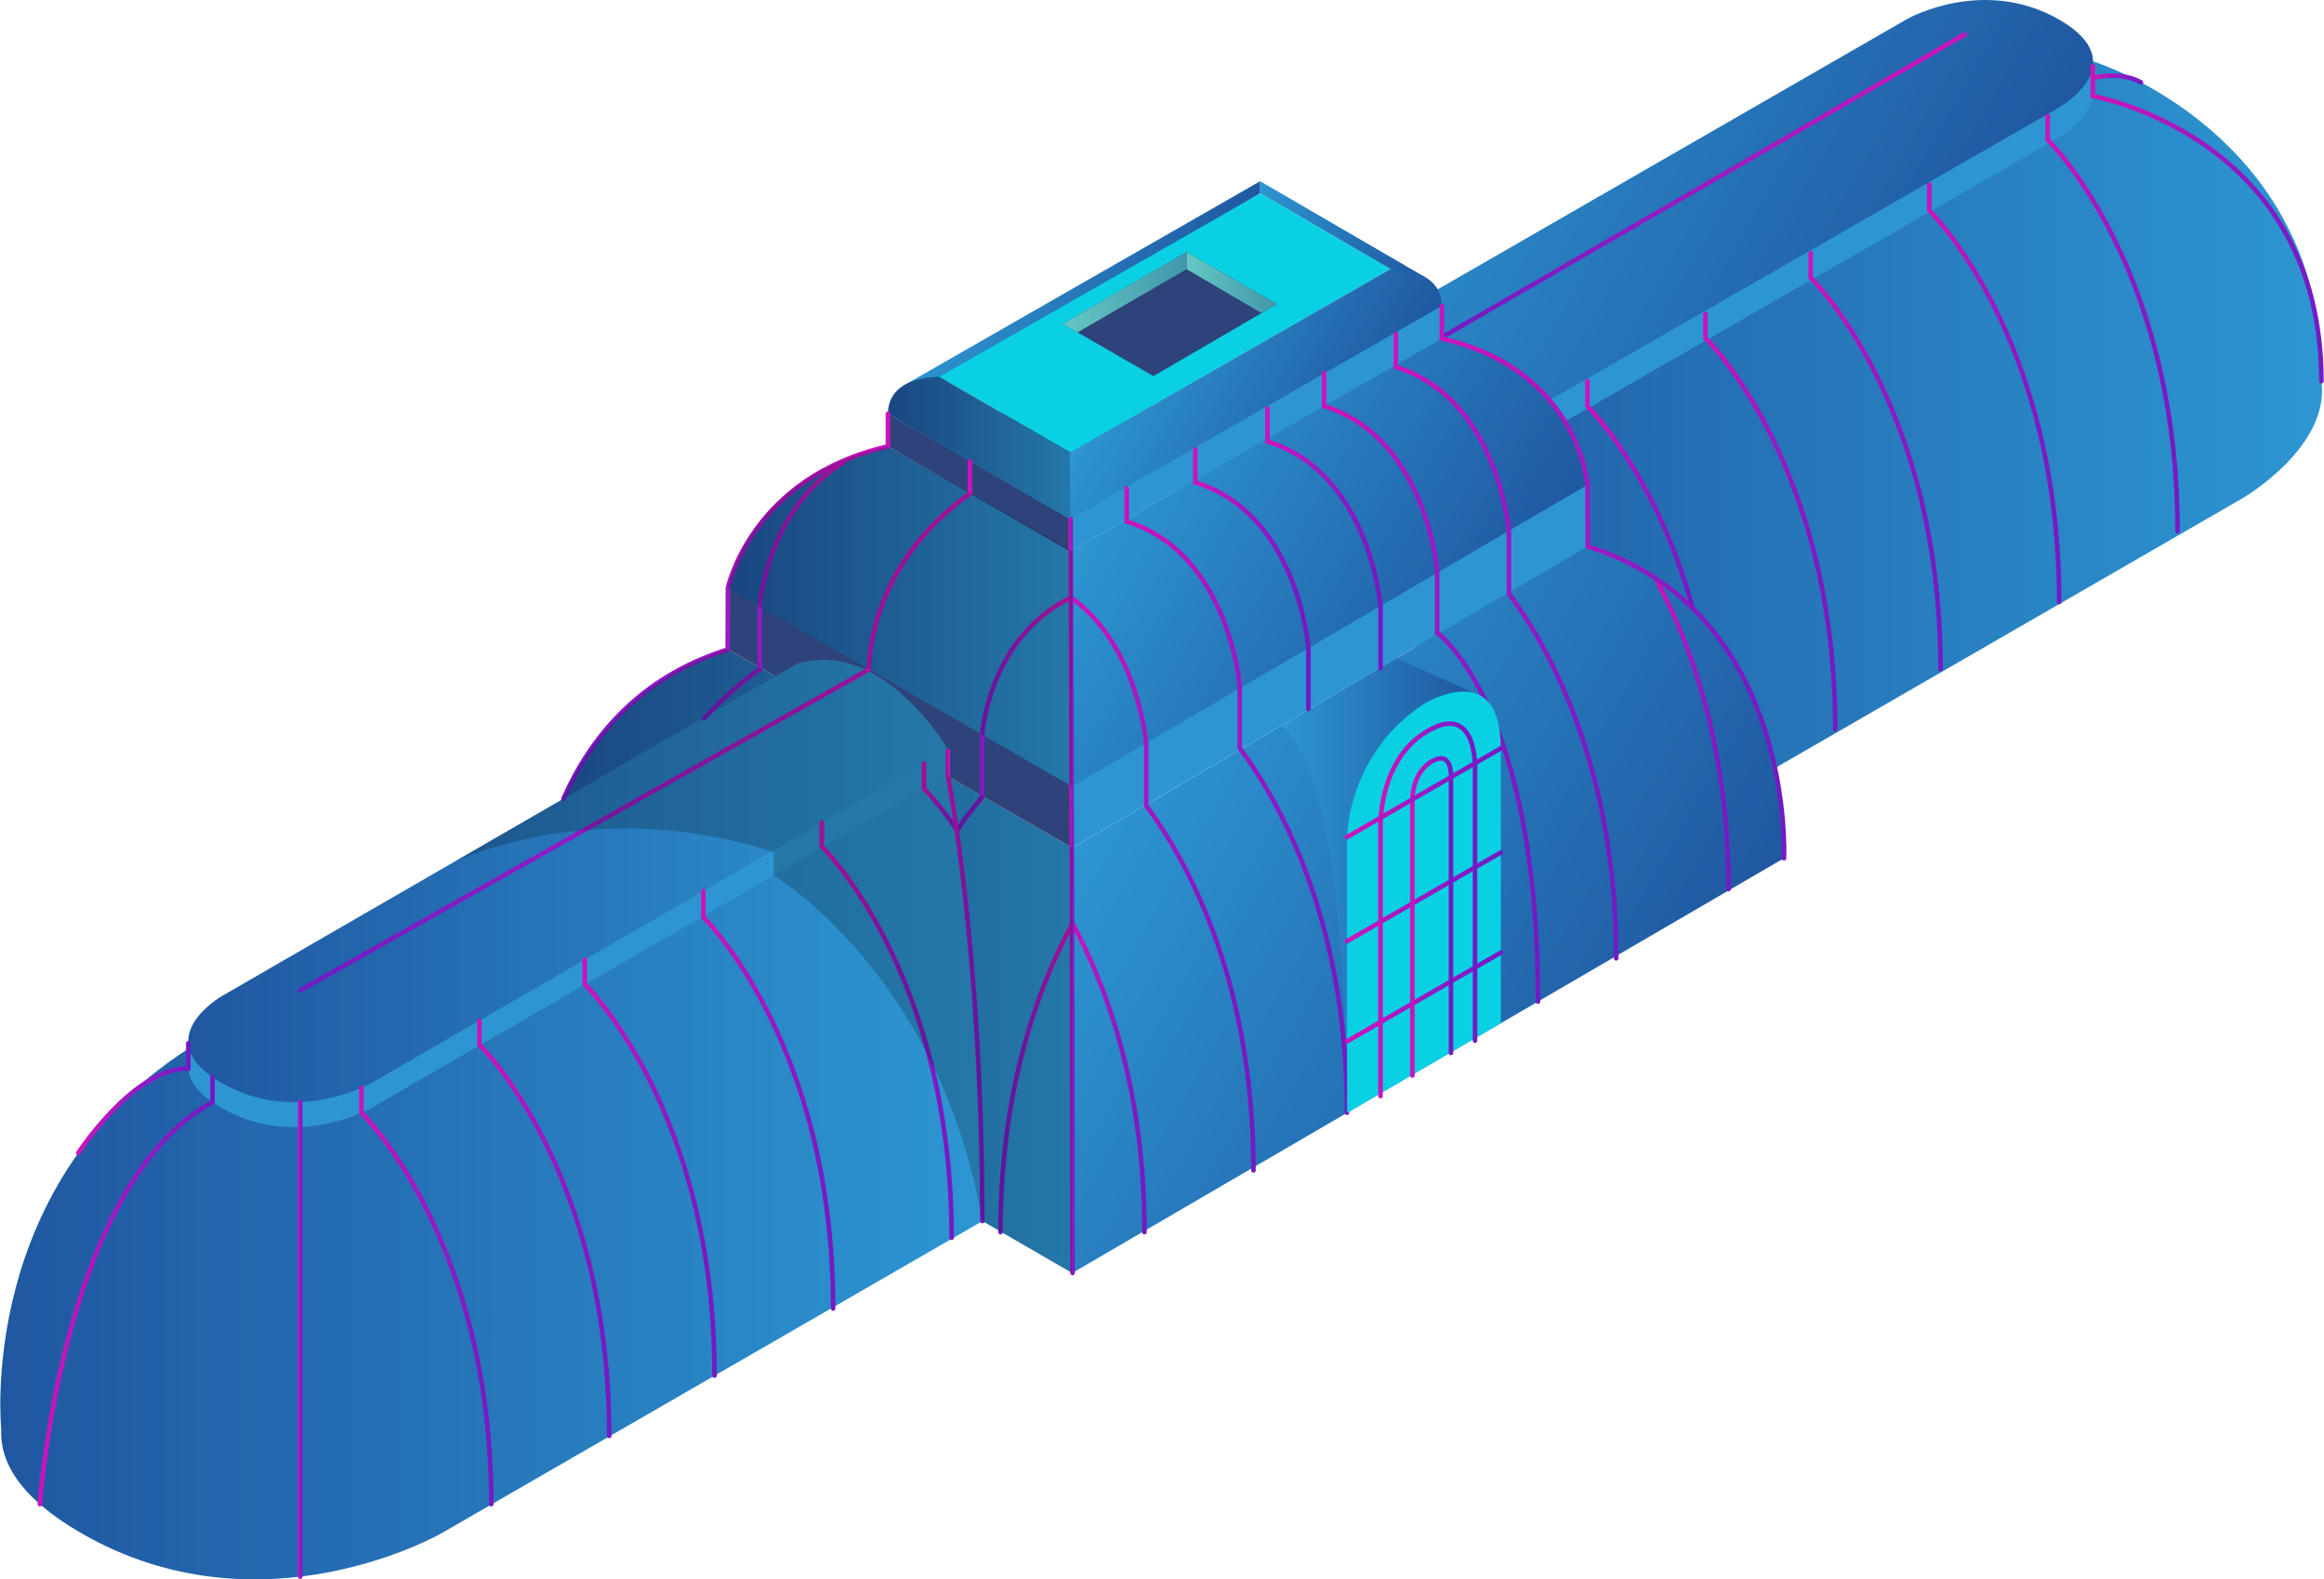 <svg xmlns="http://www.w3.org/2000/svg" xmlns:xlink="http://www.w3.org/1999/xlink" viewBox="0 0 1018.42 692.46" width="1018" height="692" class="kew__svg">
	<defs>
		<style>
			.kew-cls-1,.kew-cls-9{fill:#2d437a;}.kew-cls-1,.kew-cls-19,.kew-cls-20,.kew-cls-21,.kew-cls-24,.kew-cls-25,.kew-cls-26,.kew-cls-27,.kew-cls-28,.kew-cls-29,.kew-cls-30,.kew-cls-31,.kew-cls-32,.kew-cls-33,.kew-cls-34,.kew-cls-35,.kew-cls-36,.kew-cls-37,.kew-cls-38,.kew-cls-39,.kew-cls-40,.kew-cls-41,.kew-cls-42,.kew-cls-43,.kew-cls-44,.kew-cls-45,.kew-cls-46,.kew-cls-47,.kew-cls-48,.kew-cls-49,.kew-cls-50,.kew-cls-51,.kew-cls-52,.kew-cls-53,.kew-cls-54,.kew-cls-55,.kew-cls-56,.kew-cls-57,.kew-cls-58{stroke-miterlimit:10;}.kew-cls-1{stroke:url(#kew-linear-gradient);}.kew-cls-2{fill:url(#kew-linear-gradient-2);}.kew-cls-3{fill:#2d96d2;}.kew-cls-4{fill:url(#kew-linear-gradient-3);}.kew-cls-5{fill:url(#kew-linear-gradient-4);}.kew-cls-6{fill:url(#kew-linear-gradient-5);}.kew-cls-7{fill:url(#kew-linear-gradient-6);}.kew-cls-8{fill:url(#kew-linear-gradient-7);}.kew-cls-10{fill:url(#kew-linear-gradient-8);}.kew-cls-11{fill:url(#kew-linear-gradient-9);}.kew-cls-12{fill:#09d1e3;}.kew-cls-13{fill:url(#kew-linear-gradient-10);}.kew-cls-14{opacity:0.2;}.kew-cls-15{fill:url(#kew-linear-gradient-11);}.kew-cls-16{fill:url(#kew-linear-gradient-12);}.kew-cls-17{fill:url(#kew-linear-gradient-13);}.kew-cls-18{fill:url(#kew-linear-gradient-14);}.kew-cls-19,.kew-cls-20,.kew-cls-21,.kew-cls-24,.kew-cls-25,.kew-cls-26,.kew-cls-27,.kew-cls-28,.kew-cls-29,.kew-cls-30,.kew-cls-31,.kew-cls-32,.kew-cls-33,.kew-cls-34,.kew-cls-35,.kew-cls-36,.kew-cls-37,.kew-cls-38,.kew-cls-39,.kew-cls-40,.kew-cls-41,.kew-cls-42,.kew-cls-43,.kew-cls-44,.kew-cls-45,.kew-cls-46,.kew-cls-47,.kew-cls-48,.kew-cls-49,.kew-cls-50,.kew-cls-51,.kew-cls-52,.kew-cls-53,.kew-cls-54,.kew-cls-55,.kew-cls-56,.kew-cls-57,.kew-cls-58{fill:none;stroke-linecap:round;stroke-width:2px;}.kew-cls-19{stroke:url(#kew-linear-gradient-15);}.kew-cls-20{stroke:url(#kew-linear-gradient-16);}.kew-cls-21{stroke:url(#kew-linear-gradient-17);}.kew-cls-22{fill:url(#kew-linear-gradient-18);}.kew-cls-23{fill:url(#kew-linear-gradient-19);}.kew-cls-24{stroke:url(#kew-linear-gradient-20);}.kew-cls-25{stroke:url(#kew-linear-gradient-21);}.kew-cls-26{stroke:url(#kew-linear-gradient-22);}.kew-cls-27{stroke:url(#kew-linear-gradient-23);}.kew-cls-28{stroke:url(#kew-linear-gradient-24);}.kew-cls-29{stroke:url(#kew-linear-gradient-25);}.kew-cls-30{stroke:url(#kew-linear-gradient-26);}.kew-cls-31{stroke:url(#kew-linear-gradient-27);}.kew-cls-32{stroke:url(#kew-linear-gradient-28);}.kew-cls-33{stroke:url(#kew-linear-gradient-29);}.kew-cls-34{stroke:url(#kew-linear-gradient-30);}.kew-cls-35{stroke:url(#kew-linear-gradient-31);}.kew-cls-36{stroke:url(#kew-linear-gradient-32);}.kew-cls-37{stroke:url(#kew-linear-gradient-33);}.kew-cls-38{stroke:url(#kew-linear-gradient-34);}.kew-cls-39{stroke:url(#kew-linear-gradient-35);}.kew-cls-40{stroke:url(#kew-linear-gradient-36);}.kew-cls-41{stroke:url(#kew-linear-gradient-37);}.kew-cls-42{stroke:url(#kew-linear-gradient-38);}.kew-cls-43{stroke:url(#kew-linear-gradient-39);}.kew-cls-44{stroke:url(#kew-linear-gradient-40);}.kew-cls-45{stroke:url(#kew-linear-gradient-41);}.kew-cls-46{stroke:url(#kew-linear-gradient-42);}.kew-cls-47{stroke:url(#kew-linear-gradient-43);}.kew-cls-48{stroke:url(#kew-linear-gradient-44);}.kew-cls-49{stroke:url(#kew-linear-gradient-45);}.kew-cls-50{stroke:url(#kew-linear-gradient-46);}.kew-cls-51{stroke:url(#kew-linear-gradient-47);}.kew-cls-52{stroke:url(#kew-linear-gradient-48);}.kew-cls-53{stroke:url(#kew-linear-gradient-49);}.kew-cls-54{stroke:url(#kew-linear-gradient-50);}.kew-cls-55{stroke:url(#kew-linear-gradient-51);}.kew-cls-56{stroke:url(#kew-linear-gradient-52);}.kew-cls-57{stroke:url(#kew-linear-gradient-53);}.kew-cls-58{stroke:url(#kew-linear-gradient-54);}
		</style>
		<linearGradient id="kew-linear-gradient" x1="458.3" y1="138.51" x2="570.98" y2="138.51" gradientUnits="userSpaceOnUse">
			<stop offset="0.07" stop-color="#c914bc" />
			<stop offset="0.59" stop-color="#911ac4" />
			<stop offset="0.99" stop-color="#731ac4" />
		</linearGradient>
		<linearGradient id="kew-linear-gradient-2" x1="572.67" y1="191.17" x2="1017.71" y2="191.17" gradientUnits="userSpaceOnUse">
			<stop offset="0" stop-color="#2057a1" />
			<stop offset="1" stop-color="#2d96d2" />
		</linearGradient>
		<linearGradient id="kew-linear-gradient-3" x1="597.59" y1="41.16" x2="833.03" y2="177.09" gradientUnits="userSpaceOnUse">
			<stop offset="0" stop-color="#2d96d2" />
			<stop offset="1" stop-color="#2057a1" />
		</linearGradient>
		<linearGradient id="kew-linear-gradient-4" x1="551.02" y1="81.55" x2="623.56" y2="123.44" xlink:href="#kew-linear-gradient-3" />
		<linearGradient id="kew-linear-gradient-5" x1="434.48" y1="101.68" x2="515.48" y2="148.44" xlink:href="#kew-linear-gradient-3" />
		<linearGradient id="kew-linear-gradient-6" x1="487.03" y1="341.85" x2="723.05" y2="478.12" xlink:href="#kew-linear-gradient-3" />
		<linearGradient id="kew-linear-gradient-7" x1="232.87" y1="421.4" x2="469.99" y2="421.4" xlink:href="#kew-linear-gradient-2" />
		<linearGradient id="kew-linear-gradient-8" x1="318.92" y1="270.25" x2="469.9" y2="270.25" xlink:href="#kew-linear-gradient-2" />
		<linearGradient id="kew-linear-gradient-9" x1="488.34" y1="208.06" x2="645.82" y2="298.98" xlink:href="#kew-linear-gradient-3" />
		<linearGradient id="kew-linear-gradient-10" x1="389.08" y1="196.41" x2="469.07" y2="196.41" xlink:href="#kew-linear-gradient-2" />
		<linearGradient id="kew-linear-gradient-11" x1="498.6" y1="146.77" x2="593.06" y2="201.3" xlink:href="#kew-linear-gradient-3" />
		<linearGradient id="kew-linear-gradient-12" x1="0" y1="516.05" x2="430.43" y2="516.05" xlink:href="#kew-linear-gradient-2" />
		<linearGradient id="kew-linear-gradient-13" x1="82.41" y1="386.21" x2="415.36" y2="386.21" xlink:href="#kew-linear-gradient-2" />
		<linearGradient id="kew-linear-gradient-14" x1="561.8" y1="388.23" x2="644.47" y2="388.23" xlink:href="#kew-linear-gradient-3" />
		<linearGradient id="kew-linear-gradient-15" x1="130.42" y1="587.23" x2="132.42" y2="587.23" xlink:href="#kew-linear-gradient" />
		<linearGradient id="kew-linear-gradient-16" x1="16.34" y1="565.87" x2="94.04" y2="565.87" xlink:href="#kew-linear-gradient" />
		<linearGradient id="kew-linear-gradient-17" x1="33.17" y1="481.5" x2="83.45" y2="481.5" xlink:href="#kew-linear-gradient" />
		<linearGradient id="kew-linear-gradient-18" x1="519.98" y1="123.87" x2="559.56" y2="123.87" gradientUnits="userSpaceOnUse">
			<stop offset="0" stop-color="#64c8c3" />
			<stop offset="1" stop-color="#4296ab" />
		</linearGradient>
		<linearGradient id="kew-linear-gradient-19" x1="465.74" y1="128.14" x2="519.98" y2="128.14" xlink:href="#kew-linear-gradient-18" />
		<linearGradient id="kew-linear-gradient-20" x1="157.32" y1="568.22" x2="216.21" y2="568.22" xlink:href="#kew-linear-gradient" />
		<linearGradient id="kew-linear-gradient-21" x1="209.01" y1="538.5" x2="267.91" y2="538.5" xlink:href="#kew-linear-gradient" />
		<linearGradient id="kew-linear-gradient-22" x1="255.18" y1="511.94" x2="314.07" y2="511.94" xlink:href="#kew-linear-gradient" />
		<linearGradient id="kew-linear-gradient-23" x1="307.16" y1="482.19" x2="366.06" y2="482.19" xlink:href="#kew-linear-gradient" />
		<linearGradient id="kew-linear-gradient-24" x1="359.06" y1="451.66" x2="417.96" y2="451.66" xlink:href="#kew-linear-gradient" />
		<linearGradient id="kew-linear-gradient-25" x1="694.72" y1="216.98" x2="742.89" y2="216.98" xlink:href="#kew-linear-gradient" />
		<linearGradient id="kew-linear-gradient-26" x1="746.41" y1="228.74" x2="805.31" y2="228.74" xlink:href="#kew-linear-gradient" />
		<linearGradient id="kew-linear-gradient-27" x1="792.57" y1="202.18" x2="851.47" y2="202.18" xlink:href="#kew-linear-gradient" />
		<linearGradient id="kew-linear-gradient-28" x1="844.56" y1="172.43" x2="903.46" y2="172.43" xlink:href="#kew-linear-gradient" />
		<linearGradient id="kew-linear-gradient-29" x1="896.46" y1="141.9" x2="955.35" y2="141.9" xlink:href="#kew-linear-gradient" />
		<linearGradient id="kew-linear-gradient-30" x1="579.26" y1="301.36" x2="675.02" y2="301.36" xlink:href="#kew-linear-gradient" />
		<linearGradient id="kew-linear-gradient-31" x1="522.81" y1="253.9" x2="574.36" y2="253.9" xlink:href="#kew-linear-gradient" />
		<linearGradient id="kew-linear-gradient-32" x1="554.48" y1="236.02" x2="606.04" y2="236.02" xlink:href="#kew-linear-gradient" />
		<linearGradient id="kew-linear-gradient-33" x1="610.74" y1="283.3" x2="709.33" y2="283.3" xlink:href="#kew-linear-gradient" />
		<linearGradient id="kew-linear-gradient-34" x1="492.75" y1="351.03" x2="591.33" y2="351.03" xlink:href="#kew-linear-gradient" />
		<linearGradient id="kew-linear-gradient-35" x1="468.3" y1="387.58" x2="550.35" y2="387.58" xlink:href="#kew-linear-gradient" />
		<linearGradient id="kew-linear-gradient-36" x1="432.47" y1="472.55" x2="465.99" y2="472.55" gradientTransform="matrix(-1, 0, 0, 1, 903.41, 0)" xlink:href="#kew-linear-gradient" />
		<linearGradient id="kew-linear-gradient-37" x1="347.41" y1="472.55" x2="380.93" y2="472.55" gradientTransform="translate(121.58)" xlink:href="#kew-linear-gradient" />
		<linearGradient id="kew-linear-gradient-38" x1="603.43" y1="322.13" x2="636.95" y2="322.13" gradientTransform="translate(121.58)" xlink:href="#kew-linear-gradient" />
		<linearGradient id="kew-linear-gradient-39" x1="403.89" y1="349.36" x2="420.4" y2="349.36" xlink:href="#kew-linear-gradient" />
		<linearGradient id="kew-linear-gradient-40" x1="387.74" y1="313" x2="439.64" y2="313" gradientTransform="matrix(-1, 0, 0, 1, 858.03, 0)" xlink:href="#kew-linear-gradient" />
		<linearGradient id="kew-linear-gradient-41" x1="414.36" y1="432.34" x2="431.43" y2="432.34" xlink:href="#kew-linear-gradient" />
		<linearGradient id="kew-linear-gradient-42" x1="468.17" y1="392.86" x2="470.99" y2="392.86" xlink:href="#kew-linear-gradient" />
		<linearGradient id="kew-linear-gradient-43" x1="190.44" y1="265.8" x2="334.68" y2="265.8" gradientTransform="matrix(-1, 0, 0, 1, 580.52, 0)" xlink:href="#kew-linear-gradient" />
		<linearGradient id="kew-linear-gradient-44" x1="425.98" y1="318.22" x2="130.42" y2="318.22" xlink:href="#kew-linear-gradient" />
		<linearGradient id="kew-linear-gradient-45" x1="370.52" y1="258.84" x2="307.52" y2="258.84" xlink:href="#kew-linear-gradient" />
		<linearGradient id="kew-linear-gradient-46" x1="916.2" y1="98.12" x2="1018.42" y2="98.12" xlink:href="#kew-linear-gradient" />
		<linearGradient id="kew-linear-gradient-47" x1="916.2" y1="34.64" x2="939.29" y2="34.64" xlink:href="#kew-linear-gradient" />
		<linearGradient id="kew-linear-gradient-48" x1="589.33" y1="393.2" x2="658.74" y2="393.2" xlink:href="#kew-linear-gradient" />
		<linearGradient id="kew-linear-gradient-49" x1="589.33" y1="437.11" x2="658.74" y2="437.11" xlink:href="#kew-linear-gradient" />
		<linearGradient id="kew-linear-gradient-50" x1="617.96" y1="402.05" x2="636.9" y2="402.05" xlink:href="#kew-linear-gradient" />
		<linearGradient id="kew-linear-gradient-51" x1="604.04" y1="398.91" x2="647.44" y2="398.91" xlink:href="#kew-linear-gradient" />
		<linearGradient id="kew-linear-gradient-52" x1="589.33" y1="347.55" x2="658.74" y2="347.55" xlink:href="#kew-linear-gradient" />
		<linearGradient id="kew-linear-gradient-53" x1="862" y1="81.45" x2="631.07" y2="81.45" xlink:href="#kew-linear-gradient" />
		<linearGradient id="kew-linear-gradient-54" x1="630.81" y1="255.23" x2="782.9" y2="255.23" xlink:href="#kew-linear-gradient" />
	</defs>
	<g>
		<g>
			<polygon class="kew-cls-1" points="459.19 141.62 526.19 103.63 570.02 131.17 498.52 173.37 459.19 141.62" />
			<path class="kew-cls-2" d="M1017.71,165.25c0-107.41-100.37-138.34-100.37-138.34L572.67,218.62l31.76,35.85-16.77,9.76,52,30,4.78,5.4,2.81-1,98.35,56.78,237-136.81s40.29-23.26,34.54-53.17Z" />
			<path class="kew-cls-3" d="M917.34,26.9l-5.08,2.23a42.5,42.5,0,0,0-9.71-7.34C869.28,2.59,836,21.38,836,21.38L507.27,210.76l66.55,38.42,328.73-189s14.64-8.45,14.78-19.75h0Z" />
			<path class="kew-cls-4" d="M573.82,236,507.27,197.6,836,8.23s33.27-18.79,66.55.42,0,38.42,0,38.42Z" />
			<polygon class="kew-cls-5" points="552.23 79.45 552.23 84.78 609.32 118.02 624.64 121.58 552.23 79.45" />
			<polygon class="kew-cls-6" points="395.41 169.33 552.23 79.45 552.23 84.78 403.72 173.37 395.41 169.33" />
			<path class="kew-cls-7" d="M695.8,239.58s86,18.87,86,136.71l-312.22,182,.07-186.38Z" />
			<path class="kew-cls-8" d="M318.92,284.66s-86,18.87-86,136.71L470,558.14l-.07-186.38Z" />
			<polygon class="kew-cls-3" points="649.01 212.56 469.63 270.62 469.63 227.91 469.63 371.83 469.69 371.87 695.8 239.58 695.8 212.56 649.01 212.56" />
			<polygon class="kew-cls-9" points="365.72 257.62 469.69 227.59 469.99 227.77 469.99 371.69 469.93 371.73 318.92 284.63 318.92 257.62 365.72 257.62" />
			<path class="kew-cls-10" d="M318.92,257.76s9-49.44,70.15-62.07l80.83,46.07-.21,103Z" />
			<path class="kew-cls-11" d="M695.72,212.56s-2.75-48.86-63.87-64.12l-163,93.3,1,103.05Z" />
			<polygon class="kew-cls-3" points="607.1 134.16 493.75 184.3 468.89 173.37 468.89 241.75 468.92 241.77 631.84 148.44 631.84 134.16 607.1 134.16" />
			<polygon class="kew-cls-9" points="413.82 195.44 468.8 163.71 468.95 163.8 468.95 241.72 468.92 241.75 389.08 195.69 389.08 181.41 413.82 195.44" />
			<path class="kew-cls-12" d="M552.23,84.78,411.57,165.26l57.5,33.19L609.32,118ZM465.74,142,520,110.49l39.58,22.85L505.44,164.9Z" />
			<path class="kew-cls-13" d="M468.86,227.58l.21-29.13-57.5-33.19s-22.49-.81-22.49,16.16Z" />
			<path class="kew-cls-14" d="M469.14,227.58l.21-29.13-57.5-33.19s-22.49-.81-22.49,16.16Z" />
			<path class="kew-cls-15" d="M469,227.62l-.21-29.13L609.32,118s22.49-.81,22.49,16.16Z" />
			<path class="kew-cls-16" d="M415.36,339.64,86.08,457.51C-11.08,517.1.42,626.7.42,626.7h0c-.7,13.9,7.71,29.69,35.06,45.49,79,45.6,158,0,158,0l237-136.81C430.43,412.44,415.36,339.64,415.36,339.64Z" />
			<path class="kew-cls-3" d="M403.91,333.05l-54.33-31.29L97,447.75a42.48,42.48,0,0,0-6.9,5.24l-7.72,2.95v12.5l0,0c.41,5.37,4.25,11.34,14.58,17.3,32.89,19,65.77,0,65.77,0L415.36,339.64v-11Z" />
			<path class="kew-cls-17" d="M349.58,290.8,97,436.79s-32.89,19,0,38,65.77,0,65.77,0L415.36,328.68S387.36,280,349.58,290.8Z" />
			<path class="kew-cls-18" d="M590.33,487.9S591.47,342,561.8,318.32l50.3-29.76,32.37,14.66L590.33,487.9" />
			<line class="kew-cls-19" x1="131.42" y1="691.26" x2="131.42" y2="483.2" />
			<path class="kew-cls-20" d="M17.34,659.49S26.9,519.11,93,483.2v-11" />
			<path class="kew-cls-21" d="M34.17,505.52s24.3-37.43,48.24-37.08l0-11" />
			<polygon class="kew-cls-22" points="519.98 110.49 519.98 118.01 552.83 137.26 559.55 133.34 519.98 110.49" />
			<polygon class="kew-cls-23" points="519.98 110.49 519.98 118.01 472.1 145.79 465.74 141.99 519.98 110.49" />
		</g>
		<g>
			<path class="kew-cls-24" d="M215.21,659.49c0-116.47-56.9-171.59-56.9-171.59v-11" />
			<path class="kew-cls-25" d="M266.91,629.55C266.91,513.08,210,458,210,458v-10.5" />
			<path class="kew-cls-26" d="M313.07,603.12c0-116.47-56.9-171.59-56.9-171.59V420.75" />
			<path class="kew-cls-27" d="M365.06,573.7c0-116.47-56.9-171.59-56.9-171.59V390.68" />
			<path class="kew-cls-28" d="M360.06,360.66v10.4S417,426.19,417,542.66" />
			<path class="kew-cls-29" d="M741.89,266.79c-16.49-59.88-46.18-88.65-46.18-88.65v-11" />
			<path class="kew-cls-30" d="M804.31,319.78c0-116.47-56.9-171.59-56.9-171.59v-10.5" />
			<path class="kew-cls-31" d="M850.47,293.36c0-116.47-56.9-171.59-56.9-171.59V111" />
			<path class="kew-cls-32" d="M902.46,263.93c0-116.47-56.9-171.59-56.9-171.59V80.92" />
			<path class="kew-cls-33" d="M954.35,232.9c0-116.47-56.9-171.59-56.9-171.59V50.9" />
			<path class="kew-cls-34" d="M580.26,163.58v14.5c45.05,13.88,49.56,72.37,49.56,72.37v27s44.2,31,44.2,161.67" />
			<path class="kew-cls-35" d="M523.81,197v14.5c45.05,13.88,49.56,72.37,49.56,72.37v27" />
			<path class="kew-cls-36" d="M555.48,179.09v14.5C600.53,207.47,605,266,605,266v27" />
			<path class="kew-cls-37" d="M611.74,146.43v14.5c45.05,13.88,49.56,72.37,49.56,72.37v27c16.29,21.79,47,74.26,47,159.87" />
			<path class="kew-cls-38" d="M493.75,214.16v14.5C538.8,242.54,543.3,301,543.3,301v27c16.29,21.79,47,74.26,47,159.87" />
			<path class="kew-cls-39" d="M469.3,262c29.68,20.92,33,64.27,33,64.27v27c16.29,21.79,47,74.26,47,159.87" />
			<path class="kew-cls-40" d="M469.94,404.86c-15.17,28.14-31.52,72.94-31.52,135.37" />
			<path class="kew-cls-41" d="M470,404.86c15.17,28.14,31.52,72.94,31.52,135.37" />
			<path class="kew-cls-42" d="M726,254.45c15.17,28.14,31.52,72.94,31.52,135.37" />
			<path class="kew-cls-43" d="M419.4,364c-8.31-12.24-14.51-18.25-14.51-18.25v-11" />
			<path class="kew-cls-44" d="M419.4,364a154.14,154.14,0,0,1,11-14.48V322.13s2.65-42.39,38.87-60.12" />
			<path class="kew-cls-45" d="M430.43,535.38c0-119.34-15.07-195.12-15.07-195.12v-11" />
			<polyline class="kew-cls-46" points="469.99 558.14 469.69 371.87 469.17 227.58" />
			<path class="kew-cls-47" d="M246.84,350.19c11.72-26.58,33.09-53.24,72-65.41l.09-27s10.17-48.42,70.15-62.07V181.41" />
			<path class="kew-cls-48" d="M425,202.19V216.4c-45.56,32.35-44.22,77.05-44.22,77.05L131.42,434.25" />
			<path class="kew-cls-49" d="M369.52,202.73c-33.67,20.77-36.67,63.07-36.67,63.07v27.66s-11,7.06-24.33,21.51" />
			<path class="kew-cls-50" d="M917.2,29.05V42.13s100.22,17.43,100.22,125" />
			<path class="kew-cls-51" d="M917.2,34.12s12.18-3.11,21.09,2" />
			<polygon class="kew-cls-12" points="590.33 487.9 590.33 367.01 624.04 347.55 657.74 328.09 657.74 448.6 590.33 487.9" />
			<path class="kew-cls-12" d="M624,308.63s33.7-20.93,33.7,19.46L590.33,367S590.33,330.79,624,308.63Z" />
			<line class="kew-cls-52" x1="590.33" y1="412.66" x2="657.74" y2="373.74" />
			<line class="kew-cls-53" x1="590.33" y1="456.57" x2="657.74" y2="417.65" />
			<path class="kew-cls-54" d="M635.88,461.65V341s.77-12-7.82-7.49c-9.49,5-9.1,17.26-9.1,17.26V471.57" />
			<path class="kew-cls-55" d="M646.41,456.28V338.35s1.63-29.29-19-18.81C604.08,331.4,605,362.23,605,362.23V480.56" />
			<line class="kew-cls-56" x1="590.33" y1="367.01" x2="657.74" y2="328.09" />
			<line class="kew-cls-57" x1="632.07" y1="147.78" x2="861" y2="15.12" />
			<path class="kew-cls-58" d="M781.85,376.28s5.15-108.17-86-136.71l-.09-27s-3.88-50.47-63.87-64.12l0-14.27" />
			<path class="kew-cls-14" d="M469.93,371.73l-.3,186.52-39.2-22.87C411.57,426.79,339,383.8,339,383.8V373.74s-67.28-26-139.47,3.79l47.3-27.34S265,301,318.92,284.66l20.6,11.88,10.06-5.74S382.1,277,415.36,328.68V340Z" />
			<path class="kew-cls-14" d="M318.92,257.76s9-49.44,70.15-62.07l80.83,46.07-.21,103Z" />
		</g>
	</g>
</svg>
